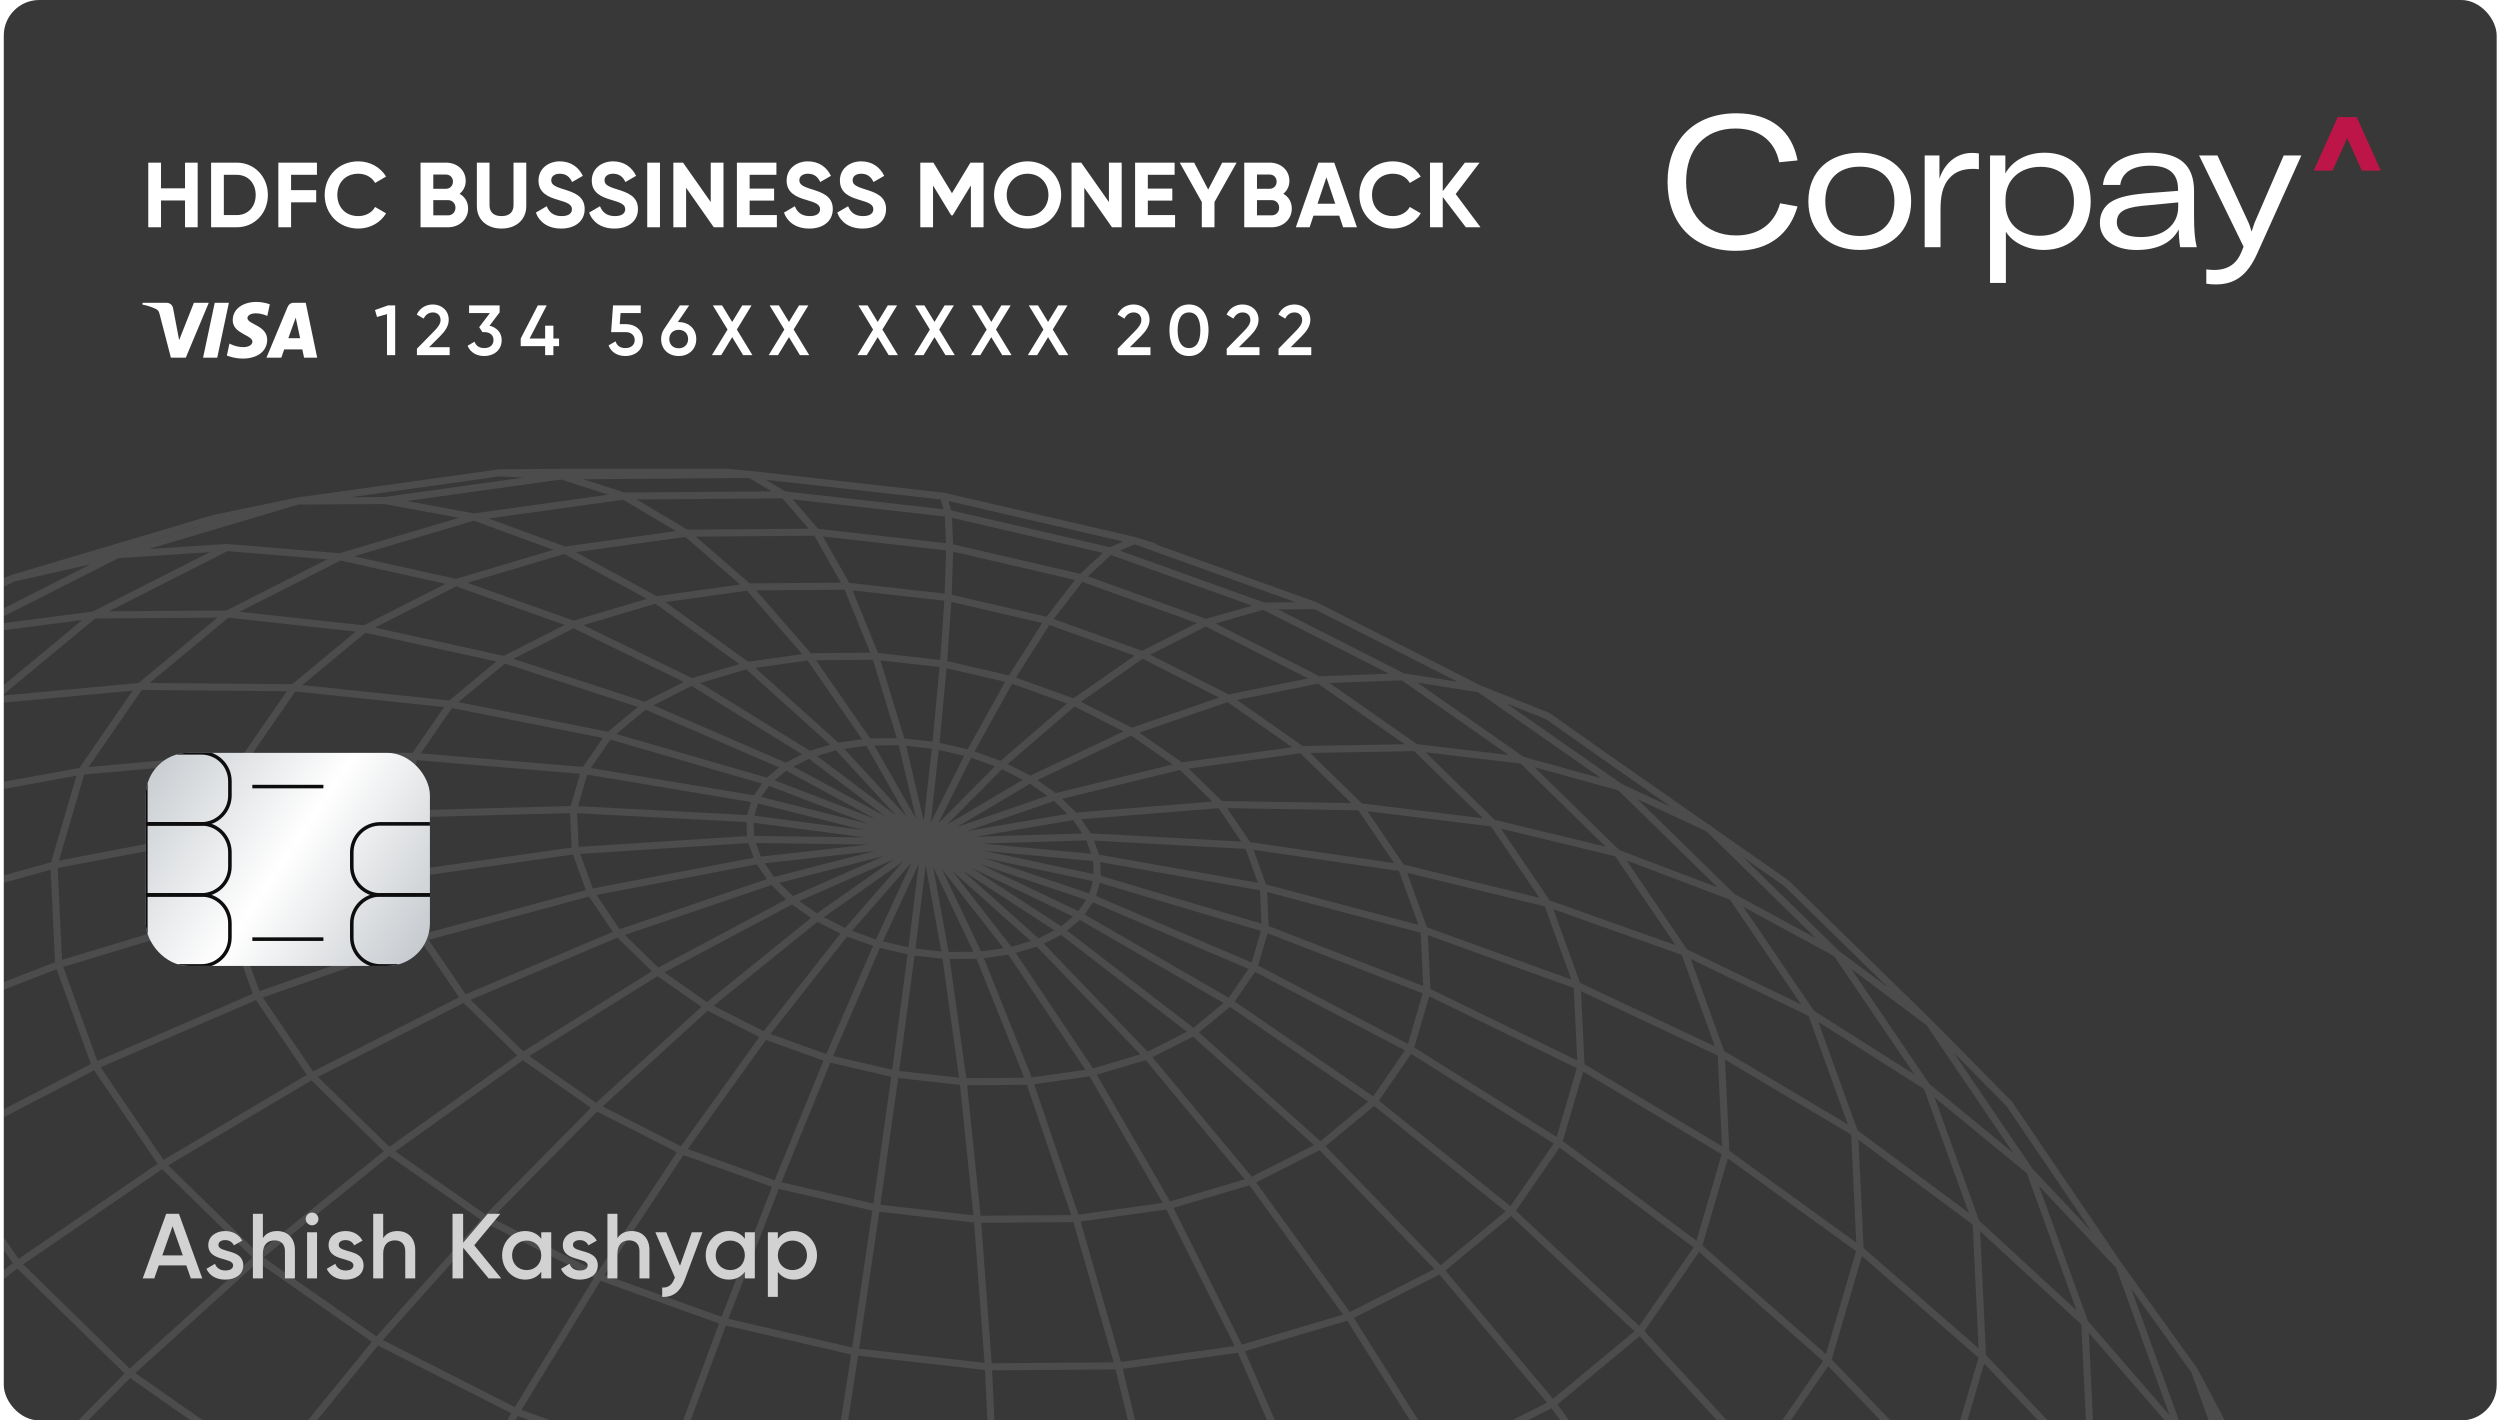 <svg width="352" height="200" viewBox="0 0 352 200" fill="none" xmlns="http://www.w3.org/2000/svg">
<g clip-path="url(#clip0_161_6843)">
<rect x="0.532" width="351" height="200" rx="5" fill="#393838"/>
<g clip-path="url(#clip1_161_6843)">
<path opacity="0.1" d="M154.381 120.781L153.305 117.821M154.381 120.781L177.877 124.938M154.381 120.781L130.244 118.524M154.381 120.781L154.515 123.693M153.305 117.821L175.74 119.044M153.305 117.821L151.338 114.924M153.305 117.821L130.244 118.524M177.877 124.938L175.74 119.044M177.877 124.938L200.514 130.948M177.877 124.938L178.148 130.732M175.74 119.044L197.338 122.179M175.74 119.044L171.832 113.276M200.514 130.948L197.338 122.179M200.514 130.948L200.921 139.569M200.514 130.948L222.072 138.755M197.338 122.179L191.52 113.598M197.338 122.179L217.885 127.199M222.072 138.755L217.885 127.199M222.072 138.755L242.34 148.296M222.072 138.755L222.609 150.128M217.885 127.199L237.183 134.054M217.885 127.199L210.205 115.888M242.34 148.296L237.183 134.054M242.34 148.296L261.127 159.462M242.34 148.296L243.001 162.293M237.183 134.054L255.049 142.68M237.183 134.054L227.722 120.121M261.127 159.462L255.049 142.68M261.127 159.462L278.242 172.154M261.127 159.462L261.907 175.966M255.049 142.68L271.306 152.988M255.049 142.68L243.894 126.259M278.242 172.154L271.306 152.988M278.242 172.154L293.543 186.252M278.242 172.154L279.137 190.996M271.306 152.988L285.798 164.89M271.306 152.988L258.58 134.241M293.543 186.252L285.798 164.89M293.543 186.252L306.852 201.614M293.543 186.252L294.527 207.259M285.798 164.89L298.399 178.264M285.798 164.89L271.616 143.991M306.852 201.614L298.399 178.264M306.852 201.614L318.068 218.091M306.852 201.614L307.94 224.575M298.399 178.264L308.973 192.978M298.399 178.264L282.893 155.415L271.616 143.991M318.068 218.091L308.973 192.978M318.068 218.091L327.07 235.531M318.068 218.091L319.236 242.793M308.973 192.978L317.414 208.896L323.659 225.862L333.766 253.774M333.766 253.774L338.106 272.621M333.766 253.774L327.07 235.531M333.766 253.774L335.061 281.209M271.616 143.991L258.58 134.241M271.616 143.991L251.521 124.352L240.779 116.847M258.58 134.241L243.894 126.259M258.58 134.241L240.779 116.847M243.894 126.259L227.722 120.121M243.894 126.259L228.11 110.83M227.722 120.121L210.205 115.888M227.722 120.121L214.326 107.031M191.52 113.598L171.832 113.276M191.52 113.598L183.269 105.536M191.52 113.598L210.205 115.888M210.205 115.888L199.331 105.26M171.832 113.276L151.338 114.924M171.832 113.276L166.289 107.858M151.338 114.924L130.244 118.524M151.338 114.924L148.554 112.201M130.244 118.524L148.554 112.201M130.244 118.524L145.063 109.758M130.244 118.524L136.493 106.076M130.244 118.524L140.985 107.691M130.244 118.524L131.751 104.975M130.244 118.524L126.944 104.433M130.244 118.524L122.257 104.469M130.244 118.524L117.867 105.082M130.244 118.524L110.642 107.924M130.244 118.524L113.949 106.248M130.244 118.524L108.09 110.042M130.244 118.524L106.379 112.524M130.244 118.524L105.575 115.273M130.244 118.524L106.785 121.146M130.244 118.524L105.709 118.186M130.244 118.524L108.752 124.043M130.244 118.524L111.536 126.766M130.244 118.524L115.027 129.209M130.244 118.524L119.105 131.276M130.244 118.524L123.597 132.892M130.244 118.524L128.339 133.992M130.244 118.524L133.146 134.534M130.244 118.524L137.833 134.499M130.244 118.524L142.223 133.885M130.244 118.524L146.141 132.72M130.244 118.524L149.448 131.044M130.244 118.524L151.999 128.925M130.244 118.524L153.711 126.443M130.244 118.524L154.515 123.693M148.554 112.201L166.289 107.858M148.554 112.201L145.063 109.758M166.289 107.858L183.269 105.536M166.289 107.858L159.323 102.999M183.269 105.536L199.331 105.26M183.269 105.536L172.916 98.304M199.331 105.26L214.326 107.031M199.331 105.26L185.684 95.725M214.326 107.031L228.11 110.83M214.326 107.031L197.514 95.285M228.11 110.83L240.274 116.494M228.11 110.83L208.296 96.987M240.779 116.847L240.549 116.622L240.274 116.494M240.779 116.847L240.274 116.494M240.274 116.494L226.303 106.733L217.919 100.817L208.296 96.987M208.296 96.987L197.514 95.285M208.296 96.987L185.206 85.263M197.514 95.285L185.684 95.725M197.514 95.285L177.926 85.337M185.684 95.725L172.916 98.304M185.684 95.725L169.778 87.65M172.916 98.304L159.323 102.999M172.916 98.304L160.845 92.178M159.323 102.999L145.063 109.758M159.323 102.999L151.219 98.88M145.063 109.758L140.985 107.691M140.985 107.691L136.493 106.076M140.985 107.691L151.219 98.88M151.219 98.88L160.845 92.178M151.219 98.88L142.279 95.665M160.845 92.178L169.778 87.65M160.845 92.178L147.542 87.394M169.778 87.65L177.926 85.337M169.778 87.65L152.231 81.343M177.926 85.337L185.206 85.263M177.926 85.337L156.307 77.569M185.206 85.263L159.737 76.106M159.737 76.106L156.307 77.569M159.737 76.106L132.856 69.873M159.737 76.106L162.477 76.972M156.307 77.569L152.231 81.343M156.307 77.569L133.51 72.277M152.231 81.343L147.542 87.394M152.231 81.343L133.719 77.048M147.542 87.394L142.279 95.665M147.542 87.394L133.492 84.138M136.493 106.076L142.279 95.665M136.493 106.076L131.751 104.975M142.279 95.665L132.836 93.477M131.751 104.975L132.836 93.477M131.751 104.975L126.944 104.433M132.836 93.477L133.492 84.138M132.836 93.477L123.273 92.396M133.492 84.138L133.719 77.048M133.492 84.138L119.256 82.531M133.719 77.048L133.51 72.277M133.719 77.048L114.951 74.931M133.51 72.277L132.856 69.873M133.51 72.277L110.393 69.669M132.856 69.873L105.613 66.797M105.613 66.797L110.393 69.669M105.613 66.797L79.035 67.002M105.613 66.797L100.666 66.344L70.322 66.576M110.393 69.669L114.951 74.931M110.393 69.669L87.839 69.843M114.951 74.931L119.256 82.531M114.951 74.931L96.647 75.071M119.256 82.531L123.273 92.396M119.256 82.531L105.373 82.638M126.944 104.433L122.257 104.469M126.944 104.433L123.273 92.396M123.273 92.396L113.938 92.468M122.257 104.469L113.938 92.468M122.257 104.469L117.867 105.082M113.938 92.468L105.373 82.638M113.938 92.468L105.207 93.687M105.373 82.638L96.647 75.071M105.373 82.638L92.377 84.453M96.647 75.071L87.839 69.843M96.647 75.071L79.513 77.464M87.839 69.843L79.035 67.002M87.839 69.843L66.73 72.791M79.035 67.002L70.322 66.576M79.035 67.002L54.163 70.475M70.322 66.576L41.92 70.543M41.92 70.543L54.163 70.475M41.92 70.543L16.538 78.094M41.92 70.543L30.127 72.992L1.836 81.407M54.163 70.475L66.73 72.791M66.73 72.791L79.513 77.464M66.73 72.791L47.876 78.4M79.513 77.464L92.377 84.453M79.513 77.464L64.204 82.018M92.377 84.453L105.207 93.687M92.377 84.453L80.762 87.908M105.207 93.687L117.867 105.082M105.207 93.687L97.398 96.01M117.867 105.082L113.949 106.248M113.949 106.248L97.398 96.01M113.949 106.248L110.642 107.924M97.398 96.01L80.762 87.908M97.398 96.01L90.829 99.343M80.762 87.908L64.204 82.018M80.762 87.908L70.985 92.868M64.204 82.018L47.876 78.4M64.204 82.018L51.309 88.559M47.876 78.4L31.933 77.088M47.876 78.4L31.997 86.455M16.538 78.094L1.836 81.407M16.538 78.094L31.933 77.088M16.538 78.094L-4.831 88.934M1.836 81.407L-12.029 86.996L-38.071 100.207M1.836 81.407L-21.986 93.491M-38.071 100.207L-21.986 93.491M-38.071 100.207L-58.239 116.922M-38.071 100.207L-52.95 109.019L-74.635 126.997M-21.986 93.491L-4.831 88.934M-21.986 93.491L-40.424 108.779M31.933 77.088L13.225 86.581M-4.831 88.934L13.225 86.581M-4.831 88.934L-21.379 102.651M13.225 86.581L31.997 86.455M13.225 86.581L-1.272 98.595M31.997 86.455L51.309 88.559M31.997 86.455L19.696 96.649M51.309 88.559L70.985 92.868M51.309 88.559L41.331 96.832M70.985 92.868L90.829 99.343M70.985 92.868L63.415 99.144M110.642 107.924L90.829 99.343M110.642 107.924L108.09 110.042M90.829 99.343L85.734 103.563M108.09 110.042L85.734 103.563M108.09 110.042L106.379 112.524M85.734 103.563L63.415 99.144M85.734 103.563L82.325 108.503M63.415 99.144L41.331 96.832M63.415 99.144L58.339 106.495M41.331 96.832L19.696 96.649M41.331 96.832L34.643 106.523M19.696 96.649L-1.272 98.595M19.696 96.649L11.466 108.585M-1.272 98.595L-21.379 102.651M-1.272 98.595L-10.979 112.664M-21.379 102.651L-40.424 108.779M-21.379 102.651L-32.461 118.715M-40.424 108.779L-58.239 116.922M-40.424 108.779L-52.784 126.686M-58.239 116.922L-74.635 126.997M-58.239 116.922L-71.745 136.496M-74.635 126.997L-89.46 138.91M-74.635 126.997L-89.165 148.052M-89.46 138.91L-102.581 152.547L-118.724 175.943M-89.46 138.91L-104.875 161.244M-118.724 175.943L-104.875 161.244M-118.724 175.943L-126.293 201.859M-118.724 175.943L-130.578 192.008M-104.875 161.244L-89.165 148.052M-104.875 161.244L-112.102 185.983M-89.165 148.052L-71.745 136.496M-89.165 148.052L-95.981 171.378M-71.745 136.496L-52.784 126.686M-71.745 136.496L-78.076 158.179M-52.784 126.686L-32.461 118.715M-52.784 126.686L-58.583 146.522M-32.461 118.715L-10.979 112.664M-32.461 118.715L-37.658 136.511M-10.979 112.664L11.466 108.585M-10.979 112.664L-15.53 128.247M11.466 108.585L34.643 106.523M11.466 108.585L7.6 121.809M34.643 106.523L58.339 106.495M34.643 106.523L31.505 117.258M58.339 106.495L82.325 108.503M58.339 106.495L55.967 114.638M106.379 112.524L82.325 108.503M106.379 112.524L105.575 115.273M82.325 108.503L80.733 113.974M105.575 115.273L80.733 113.974M105.575 115.273L105.709 118.186M80.733 113.974L55.967 114.638M80.733 113.974L81.003 119.769M55.967 114.638L31.505 117.258M55.967 114.638L56.373 123.259M31.505 117.258L7.6 121.809M31.505 117.258L32.04 128.625M7.6 121.809L-15.53 128.247M7.6 121.809L8.261 135.811M-15.53 128.247L-37.658 136.511M-15.53 128.247L-14.751 144.749M-37.658 136.511L-58.583 146.522M-37.658 136.511L-36.773 155.354M-58.583 146.522L-78.076 158.179M-58.583 146.522L-57.59 167.525M-78.076 158.179L-95.981 171.378M-78.076 158.179L-76.998 181.141M-95.981 171.378L-94.814 196.074M-95.981 171.378L-112.102 185.983M-112.102 185.983L-110.866 212.181M-112.102 185.983L-126.293 201.859M-126.293 201.859L-125.001 229.296M-126.293 201.859L-138.42 218.851M-130.578 192.008L-138.42 218.851M-130.578 192.008L-140.324 209.288M-138.42 218.851L-148.361 236.799M-138.42 218.851L-137.078 247.278M-140.324 209.288L-148.361 236.799M-140.324 209.288L-147.869 227.606L-153.138 246.795M-148.361 236.799L-156.024 255.519M-148.361 236.799L-146.988 265.925M-164.235 294.589L-164.707 314.547L-163.333 343.682M-164.235 294.589L-161.332 274.845M-164.235 294.589L-162.841 324.147M-163.333 343.682L-162.841 324.147M-163.333 343.682L-152.6 373.311M-163.333 343.682L-161.4 362.966M-161.332 274.845L-156.024 255.519M-161.332 274.845L-159.931 304.55M-162.841 324.147L-159.931 304.55M-162.841 324.147L-151.952 354.21M-156.024 255.519L-154.63 285.077M-159.931 304.55L-154.63 285.077M-159.931 304.55L-148.988 334.762M-154.63 285.077L-146.988 265.925M-154.63 285.077L-143.739 315.15M-146.988 265.925L-137.078 247.278M-146.988 265.925L-136.256 295.554M-125.001 229.296L-110.866 212.181M-125.001 229.296L-114.89 257.208M-125.001 229.296L-137.078 247.278M-137.078 247.278L-126.607 276.187M-110.866 212.181L-94.814 196.074M-110.866 212.181L-101.216 238.818M-94.814 196.074L-76.998 181.141M-94.814 196.074L-85.718 221.193M-57.59 167.525L-76.998 181.141M-57.59 167.525L-36.773 155.354M-57.59 167.525L-49.855 188.882M-76.998 181.141L-68.534 204.492M-36.773 155.354L-14.751 144.749M-36.773 155.354L-29.828 174.519M-14.751 144.749L8.261 135.811M-14.751 144.749L-8.672 161.533M8.261 135.811L32.04 128.625M8.261 135.811L13.418 150.052M32.04 128.625L56.373 123.259M32.04 128.625L36.229 140.186M56.373 123.259L81.003 119.769M56.373 123.259L59.55 132.029M81.003 119.769L105.709 118.186M81.003 119.769L83.141 125.663M105.709 118.186L106.785 121.146M106.785 121.146L83.141 125.663M106.785 121.146L108.752 124.043M83.141 125.663L59.55 132.029M83.141 125.663L87.049 131.43M59.55 132.029L36.229 140.186M59.55 132.029L65.367 140.611M36.229 140.186L13.418 150.052M36.229 140.186L43.909 151.498M13.418 150.052L-8.672 161.533M13.418 150.052L22.879 163.985M-8.672 161.533L-29.828 174.519M-8.672 161.533L2.472 177.953M-29.828 174.519L-49.855 188.882M-29.828 174.519L-17.101 193.27M-49.855 188.882L-68.534 204.492M-49.855 188.882L-35.663 209.789M-68.534 204.492L-85.718 221.193M-68.534 204.492L-53.028 227.342M-85.718 221.193L-69.032 245.775M-85.718 221.193L-101.216 238.818M-101.216 238.818L-83.522 264.889M-101.216 238.818L-114.89 257.208M-114.89 257.208L-96.353 284.524M-114.89 257.208L-126.607 276.187M-126.607 276.187L-107.408 304.469M-126.607 276.187L-136.256 295.554M-136.256 295.554L-116.577 324.551M-136.256 295.554L-143.739 315.15M-143.739 315.15L-123.772 344.564M-143.739 315.15L-148.988 334.762M-148.988 334.762L-151.952 354.21M-148.988 334.762L-128.926 364.315M-151.952 354.21L-152.6 373.311M-151.952 354.21L-131.986 383.624M-152.6 373.311L-150.929 391.875M-152.6 373.311L-132.923 402.298M-161.4 362.966L-150.929 391.875M-161.4 362.966L-157.063 381.813L-150.363 400.045L-147.107 409.033M-150.929 391.875L-147.107 409.033M-150.929 391.875L-131.73 420.156M-147.107 409.033L-146.746 410.029M-147.107 409.033L-146.953 409.725L-146.746 410.029M-146.746 410.029L-140.711 426.691M-146.746 410.029L-128.418 437.032M-140.711 426.691L-132.264 442.608L-115.582 467.18M-140.711 426.691L-123.017 452.762M-115.582 467.18L-123.017 452.762M-115.582 467.18L-91.958 490.273M-115.582 467.18L-106.182 480.171L-94.909 491.595L-74.817 511.237L-49.594 528.849M-123.017 452.762L-128.418 437.032M-123.017 452.762L-97.96 477.247M-128.418 437.032L-131.73 420.156M-128.418 437.032L-102.167 462.69M-131.73 420.156L-132.923 402.298M-131.73 420.156L-104.541 446.732M-132.923 402.298L-131.986 383.624M-132.923 402.298L-105.056 429.539M-131.986 383.624L-128.926 364.315M-131.986 383.624L-103.708 411.267M-123.772 344.564L-116.577 324.551M-123.772 344.564L-95.498 372.196M-123.772 344.564L-128.926 364.315M-128.926 364.315L-100.513 392.088M-116.577 324.551L-107.408 304.469M-116.577 324.551L-88.709 351.791M-107.408 304.469L-96.353 284.524M-107.408 304.469L-80.219 331.045M-96.353 284.524L-83.522 264.889M-96.353 284.524L-70.104 310.182M-83.522 264.889L-69.032 245.775M-83.522 264.889L-58.459 289.382M-69.032 245.775L-53.028 227.342M-69.032 245.775L-45.408 268.857M-53.028 227.342L-35.663 209.789M-53.028 227.342L-31.067 248.811M-35.663 209.789L-17.101 193.27M-35.663 209.789L-15.569 229.42M2.472 177.953L22.879 163.985M2.472 177.953L18.256 193.381M2.472 177.953L-17.101 193.27M-17.101 193.27L0.92 210.887M22.879 163.985L43.909 151.498M22.879 163.985L36.265 177.075M43.909 151.498L65.367 140.611M43.909 151.498L54.783 162.125M65.367 140.611L87.049 131.43M65.367 140.611L73.618 148.672M108.752 124.043L87.049 131.43M108.752 124.043L111.536 126.766M87.049 131.43L92.591 136.849M111.536 126.766L92.591 136.849M111.536 126.766L115.027 129.209M92.591 136.849L73.618 148.672M92.591 136.849L99.558 141.708M73.618 148.672L54.783 162.125M73.618 148.672L83.972 155.905M54.783 162.125L36.265 177.075M54.783 162.125L68.429 171.659M36.265 177.075L18.256 193.381M36.265 177.075L53.088 188.825M18.256 193.381L38.081 207.231M18.256 193.381L0.92 210.887M0.92 210.887L23.552 226.7M0.92 210.887L-15.569 229.42M-15.569 229.42L9.649 247.043M-15.569 229.42L-31.067 248.811M-31.067 248.811L-3.487 268.071M-31.067 248.811L-45.408 268.857M-45.408 268.857L-15.751 289.575M-45.408 268.857L-58.459 289.382M-58.459 289.382L-27.005 311.357M-58.459 289.382L-70.104 310.182M-70.104 310.182L-37.145 333.198M-70.104 310.182L-80.219 331.045M-80.219 331.045L-46.085 354.89M-80.219 331.045L-88.709 351.791M-88.709 351.791L-53.719 376.224M-88.709 351.791L-95.498 372.196M-95.498 372.196L-59.997 396.991M-95.498 372.196L-100.513 392.088M-100.513 392.088L-103.708 411.267M-100.513 392.088L-64.841 417.006M-103.708 411.267L-105.056 429.539M-103.708 411.267L-68.208 436.061M-105.056 429.539L-104.541 446.732M-105.056 429.539L-70.07 453.973M-104.541 446.732L-102.167 462.69M-104.541 446.732L-70.405 470.577M-102.167 462.69L-97.96 477.247M-102.167 462.69L-69.213 485.706M-97.96 477.247L-91.958 490.273M-97.96 477.247L-66.501 499.221M-91.958 490.273L-84.217 501.64L-56.643 520.902M-91.958 490.273L-62.297 510.99M-49.594 528.849L-56.643 520.902M-49.594 528.849L-20.212 543.777M-49.594 528.849L-41.216 534.765L-14.854 548.152M-56.643 520.902L-62.297 510.99M-56.643 520.902L-24.522 537.211M-62.297 510.99L-66.501 499.221M-62.297 510.99L-27.739 528.535M-66.501 499.221L-69.213 485.706M-66.501 499.221L-29.845 517.832M-69.213 485.706L-70.405 470.577M-69.213 485.706L-30.817 505.209M-70.405 470.577L-70.07 453.973M-70.405 470.577L-30.636 490.77M-68.208 436.061L-70.07 453.973M-68.208 436.061L-64.841 417.006M-68.208 436.061L-26.852 457.059M-70.07 453.973L-29.309 474.666M-64.841 417.006L-59.997 396.991M-64.841 417.006L-23.282 438.11M-59.997 396.991L-53.719 376.224M-59.997 396.991L-18.642 417.998M-53.719 376.224L-46.085 354.89M-53.719 376.224L-12.97 396.92M-46.085 354.89L-37.145 333.198M-46.085 354.89L-6.313 375.082M-37.145 333.198L-27.005 311.357M-37.145 333.198L1.243 352.693M-27.005 311.357L-15.751 289.575M-27.005 311.357L9.652 329.968M-15.751 289.575L-3.487 268.071M-15.751 289.575L18.811 307.119M-3.487 268.071L9.649 247.043M-3.487 268.071L28.637 284.381M9.649 247.043L23.552 226.7M9.649 247.043L39.035 261.961M23.552 226.7L38.081 207.231M23.552 226.7L49.922 240.086M38.081 207.231L53.088 188.825M38.081 207.231L61.161 218.952M53.088 188.825L68.429 171.659M53.088 188.825L72.675 198.774M68.429 171.659L83.972 155.905M68.429 171.659L84.336 179.737M83.972 155.905L99.558 141.708M83.972 155.905L96.033 162.032M115.027 129.209L119.105 131.276M115.027 129.209L99.558 141.708M99.558 141.708L107.662 145.826M119.105 131.276L107.662 145.826M119.105 131.276L123.597 132.892M107.662 145.826L96.033 162.032M107.662 145.826L116.611 149.039M96.033 162.032L109.345 166.813M96.033 162.032L84.336 179.737M84.336 179.737L72.675 198.774M84.336 179.737L101.884 186.047M72.675 198.774L61.161 218.952M72.675 198.774L94.285 206.54M61.161 218.952L86.639 228.105M61.161 218.952L49.922 240.086M49.922 240.086L79.003 250.541M49.922 240.086L39.035 261.961M39.035 261.961L71.459 273.613M39.035 261.961L28.637 284.381M28.637 284.381L64.074 297.119M28.637 284.381L18.811 307.119M18.811 307.119L56.928 320.824M18.811 307.119L9.652 329.968M9.652 329.968L50.084 344.496M9.652 329.968L1.243 352.693M1.243 352.693L43.604 367.915M1.243 352.693L-6.313 375.082M-6.313 375.082L-12.97 396.92M-6.313 375.082L37.561 390.856M-12.97 396.92L-18.642 417.998M-12.97 396.92L32.006 413.082M-18.642 417.998L-23.282 438.11M-18.642 417.998L26.99 434.403M-23.282 438.11L-26.852 457.059M-23.282 438.11L22.563 454.59M-26.852 457.059L-29.309 474.666M-26.852 457.059L18.779 473.463M-29.309 474.666L-30.636 490.77M-29.309 474.666L15.658 490.83M-30.636 490.77L-30.817 505.209M-30.636 490.77L13.238 506.544M-30.817 505.209L-29.845 517.832M-30.817 505.209L11.543 520.432M-29.845 517.832L-27.739 528.535M-29.845 517.832L10.589 532.37M-27.739 528.535L-24.522 537.211M-27.739 528.535L10.379 542.239M-24.522 537.211L-20.212 543.777M-24.522 537.211L10.925 549.948M-20.212 543.777L-14.854 548.152M-20.212 543.777L12.213 555.429M-14.854 548.152L14.239 558.615M14.239 558.615L12.213 555.429M14.239 558.615L16.966 559.472L43.85 565.715M12.213 555.429L10.925 549.948M12.213 555.429L46.421 563.359M10.925 549.948L10.379 542.239M10.925 549.948L48.314 558.621M10.379 542.239L10.589 532.37M10.379 542.239L50.603 551.569M10.589 532.37L11.543 520.432M10.589 532.37L53.25 542.26M11.543 520.432L13.238 506.544M11.543 520.432L56.238 530.796M13.238 506.544L15.658 490.83M13.238 506.544L59.529 517.285M15.658 490.83L18.779 473.463M15.658 490.83L63.106 501.839M18.779 473.463L22.563 454.59M18.779 473.463L66.924 484.626M26.99 434.403L31.916 413.466M26.99 434.403L26.905 434.788M22.563 454.59L26.905 434.788M22.563 454.59L70.939 465.814M32.006 413.082L37.466 391.239M32.006 413.082L31.916 413.466M43.604 367.915L50.084 344.496M43.604 367.915L43.503 368.296M37.561 390.856L43.503 368.296M37.561 390.856L37.466 391.239M50.084 344.496L56.928 320.824M50.084 344.496L92.747 354.396M56.928 320.824L64.074 297.119M56.928 320.824L97.152 330.154M64.074 297.119L71.459 273.613M64.074 297.119L101.474 305.8M71.459 273.613L79.003 250.541M71.459 273.613L105.67 281.552M79.003 250.541L86.639 228.105M79.003 250.541L109.689 257.657M86.639 228.105L94.285 206.54M86.639 228.105L113.511 234.34M94.285 206.54L101.884 186.047M94.285 206.54L117.09 211.826M109.345 166.813L116.611 149.039M109.345 166.813L123.386 170.074M109.345 166.813L101.884 186.047M101.884 186.047L120.394 190.332M116.611 149.039L123.597 132.892M116.611 149.039L126.045 151.23M123.597 132.892L128.339 133.992M128.339 133.992L126.045 151.23M128.339 133.992L133.146 134.534M126.045 151.23L123.386 170.074M126.045 151.23L135.617 152.309M123.386 170.074L137.622 171.677M123.386 170.074L120.394 190.332M120.394 190.332L117.09 211.826M120.394 190.332L139.162 192.45M117.09 211.826L113.511 234.34M117.09 211.826L140.218 214.436M113.511 234.34L140.765 237.419M113.511 234.34L109.689 257.657M109.689 257.657L140.805 261.172M109.689 257.657L105.67 281.552M105.67 281.552L105.619 281.844M101.474 305.8L101.423 306.089M101.474 305.8L105.619 281.844M97.152 330.154L97.1 330.442M97.152 330.154L101.423 306.089M92.747 354.396L92.694 354.684M92.747 354.396L97.1 330.442M42.68 368.105L43.503 368.296M43.503 368.296L87.377 378.479L88.246 378.577M36.638 391.047L37.466 391.239M37.466 391.239L82.928 401.787M31.083 413.272L31.916 413.466M31.916 413.466L78.521 424.283L79.396 424.381M26.066 434.593L26.905 434.788M26.905 434.788L74.211 445.756L75.075 445.853M70.939 465.814L66.924 484.626M70.939 465.814L75.075 445.853M70.939 465.814L119.987 471.341M66.924 484.626L63.106 501.839M66.924 484.626L115.732 490.143M63.106 501.839L59.529 517.285M63.106 501.839L111.212 507.272M59.529 517.285L56.238 530.796M59.529 517.285L106.463 522.573M56.238 530.796L53.25 542.26M56.238 530.796L101.549 535.912M53.25 542.26L50.603 551.569M53.25 542.26L96.508 547.144M50.603 551.569L48.314 558.621M50.603 551.569L91.381 556.17M48.314 558.621L46.421 563.359M48.314 558.621L86.226 562.9M46.421 563.359L44.925 565.731L76.038 569.237M46.421 563.359L81.102 567.27M76.038 569.237L81.102 567.27M76.038 569.237L106.383 569.01M86.226 562.9L91.381 556.17M86.226 562.9L123.201 562.627M86.226 562.9L81.102 567.27M91.381 556.17L96.508 547.144M91.381 556.17L131.149 555.868M96.508 547.144L101.549 535.912M96.508 547.144L138.684 546.822M101.549 535.912L106.463 522.573M101.549 535.912L145.736 535.573M106.463 522.573L111.212 507.272M106.463 522.573L152.236 522.224M111.212 507.272L115.732 490.143M111.212 507.272L158.123 506.907M115.732 490.143L119.987 471.341M115.732 490.143L163.325 489.766M75.075 445.853L123.017 451.263M75.075 445.853L75.134 445.565L79.396 424.381M119.987 471.341L123.94 451.073M119.987 471.341L167.821 470.975M79.396 424.381L126.625 429.707M79.396 424.381L79.454 424.09L83.852 401.597M83.852 401.597L88.246 378.577M83.852 401.597L130.786 406.885M88.246 378.577L132.686 383.586L133.587 383.579M88.246 378.577L88.3 378.289L92.694 354.684M130.786 406.885L133.587 383.579M130.786 406.885L176.559 406.536M130.786 406.885L127.548 429.516M91.824 354.586L92.694 354.684M92.694 354.684L135.082 359.47L135.978 359.463M96.229 330.344L97.1 330.442M97.1 330.442L137.007 334.945L137.916 334.938M100.551 305.99L101.423 306.089M101.423 306.089L138.464 310.269L139.376 310.262M104.737 281.744L105.619 281.844M105.619 281.844L139.427 285.654L140.334 285.647M140.805 261.172L140.765 237.419M140.805 261.172L171.147 260.936M140.805 261.172L140.341 285.466L140.334 285.647M140.765 237.419L140.218 214.436M140.765 237.419L167.332 237.216M139.162 192.45L140.218 214.436M139.162 192.45L137.622 171.677M139.162 192.45L157.466 192.312M140.218 214.436L162.763 214.267M137.622 171.677L135.617 152.309M137.622 171.677L151.506 171.575M135.617 152.309L133.146 134.534M135.617 152.309L144.943 152.243M133.146 134.534L137.833 134.499M137.833 134.499L144.943 152.243M137.833 134.499L142.223 133.885M144.943 152.243L151.506 171.575M144.943 152.243L153.683 151.018M151.506 171.575L164.511 169.759M151.506 171.575L157.466 192.312M157.466 192.312L162.763 214.267M157.466 192.312L174.601 189.923M162.763 214.267L167.332 237.216M162.763 214.267L183.863 211.32M167.332 237.216L192.213 233.738M167.332 237.216L171.147 260.936M171.147 260.936L199.56 256.968M171.147 260.936L174.163 285.207M140.334 285.647L173.239 285.397M140.334 285.647L139.387 310.078L139.376 310.262M139.376 310.262L175.437 309.986M139.376 310.262L137.93 334.755L137.916 334.938M137.916 334.938L176.775 334.643M137.916 334.938L135.996 359.282L135.978 359.463M135.978 359.463L177.258 359.148M135.978 359.463L133.609 383.396L133.587 383.579M133.587 383.579L176.875 383.256M176.559 406.536L219.404 400.548M176.559 406.536L174.462 429.161M176.559 406.536L177.798 383.066M127.548 429.516L174.462 429.161M127.548 429.516L123.94 451.073M174.462 429.161L171.545 450.704M174.462 429.161L218.377 423.022M123.94 451.073L171.545 450.704M171.545 450.704L216.099 444.483M171.545 450.704L167.821 470.975M167.821 470.975L212.597 464.727M167.821 470.975L163.325 489.766M163.325 489.766L158.123 506.907M163.325 489.766L207.888 483.543M158.123 506.907L152.236 522.224M158.123 506.907L202.03 500.779M152.236 522.224L145.736 535.573M152.236 522.224L195.083 516.245M145.736 535.573L138.684 546.822M145.736 535.573L187.106 529.799M138.684 546.822L131.149 555.868M138.684 546.822L178.172 541.307M131.149 555.868L123.201 562.627M131.149 555.868L168.379 550.669M123.201 562.627L114.924 567.012M123.201 562.627L157.816 557.788M81.102 567.27L114.924 567.012M106.383 569.01L114.924 567.012M106.383 569.01L134.786 565.044L146.579 562.594M114.924 567.012L146.579 562.594M146.579 562.594L157.816 557.788M146.579 562.594L174.868 554.176L188.734 548.589M157.816 557.788L168.379 550.669M157.816 557.788L188.734 548.589M168.379 550.669L178.172 541.307M168.379 550.669L201.644 540.769M178.172 541.307L187.106 529.799M178.172 541.307L213.458 530.811M187.106 529.799L195.083 516.245M187.106 529.799L224.065 518.8M195.083 516.245L202.03 500.779M195.083 516.245L233.36 504.855M202.03 500.779L207.888 483.543M202.03 500.779L241.271 489.102M212.597 464.727L216.099 444.483M212.597 464.727L252.595 452.825M212.597 464.727L207.888 483.543M207.888 483.543L247.702 471.708M216.099 444.483L218.377 423.022M216.099 444.483L255.91 432.638M218.377 423.022L219.404 400.548M218.377 423.022L257.61 411.356M219.404 400.548L219.166 377.282M219.404 400.548L257.683 389.168M177.798 383.066L178.181 358.958M177.798 383.066L219.166 377.282M178.181 358.958L217.669 353.442M178.181 358.958L177.698 334.452M217.669 353.442L214.929 329.253M217.669 353.442L252.955 342.947M217.669 353.442L219.166 377.282M219.166 377.282L256.127 366.293M177.698 334.452L214.929 329.253M177.698 334.452L176.36 309.796M214.929 329.253L210.975 304.957M214.929 329.253L248.195 319.363M176.36 309.796L210.975 304.957M176.36 309.796L174.163 285.207M210.975 304.957L205.827 280.788M210.975 304.957L241.893 295.759M174.163 285.207L205.827 280.788M205.827 280.788L199.56 256.968M205.827 280.788L234.116 272.369M199.56 256.968L192.213 233.738M199.56 256.968L224.932 249.418M192.213 233.738L183.863 211.32M192.213 233.738L214.433 227.125M174.601 189.923L183.863 211.32M174.601 189.923L164.511 169.759M174.601 189.923L189.911 185.37M183.863 211.32L202.725 205.707M164.511 169.759L153.683 151.018M164.511 169.759L176.117 166.306M153.683 151.018L142.223 133.885M153.683 151.018L161.482 148.697M142.223 133.885L146.141 132.72M146.141 132.72L161.482 148.697M146.141 132.72L149.448 131.044M161.482 148.697L176.117 166.306M161.482 148.697L168.05 145.359M176.117 166.306L185.903 161.342M176.117 166.306L189.911 185.37M189.911 185.37L202.725 205.707M189.911 185.37L202.804 178.823M202.725 205.707L214.433 227.125M202.725 205.707L218.604 197.651M214.433 227.125L233.152 217.631M214.433 227.125L224.932 249.418M224.932 249.418L246.3 238.574M224.932 249.418L234.116 272.369M234.116 272.369L257.939 260.285M234.116 272.369L241.893 295.759M241.893 295.759L267.936 282.552M241.893 295.759L248.195 319.363M248.195 319.363L276.203 305.146M248.195 319.363L252.955 342.947M252.955 342.947L282.662 327.874M252.955 342.947L256.127 366.293M256.127 366.293L287.254 350.5M256.127 366.293L257.683 389.168M257.683 389.168L289.925 372.808M257.683 389.168L257.61 411.356M257.61 411.356L255.91 432.638M257.61 411.356L290.661 394.591M255.91 432.638L252.595 452.825M255.91 432.638L289.439 415.637M252.595 452.825L247.702 471.708M252.595 452.825L286.283 435.73M247.702 471.708L241.271 489.102M247.702 471.708L281.228 454.697M241.271 489.102L233.36 504.855M241.271 489.102L274.313 472.34M233.36 504.855L224.065 518.8M233.36 504.855L265.602 488.496M224.065 518.8L213.458 530.811M224.065 518.8L255.185 503.019M213.458 530.811L201.644 540.769M213.458 530.811L241.992 516.333M201.644 540.769L188.734 548.589M201.644 540.769L229.654 526.561M188.734 548.589L214.784 535.372L229.654 526.561M229.654 526.561L241.992 516.333M241.992 516.333L243.165 515.738M241.992 516.333L244.811 513.997M243.165 515.738L244.811 513.997M243.165 515.738L266.173 496.666L279.286 483.037M255.185 503.019L265.602 488.496M255.185 503.019L279.286 483.037M255.185 503.019L244.811 513.997M265.602 488.496L274.313 472.34M265.602 488.496L290.56 467.811M274.313 472.34L281.228 454.697M274.313 472.34L299.89 451.14M281.228 454.697L286.283 435.73M281.228 454.697L307.187 433.181M286.283 435.73L289.439 415.637M286.283 435.73L312.369 414.109M289.439 415.637L290.661 394.591M289.439 415.637L315.397 394.12M289.925 372.808L287.254 350.5M289.925 372.808L314.883 352.123M289.925 372.808L290.661 394.591M290.661 394.591L316.236 373.382M287.254 350.5L282.662 327.874M287.254 350.5L311.346 330.52M282.662 327.874L276.203 305.146M282.662 327.874L305.661 308.804M276.203 305.146L267.936 282.552M276.203 305.146L297.889 287.17M267.936 282.552L257.939 260.285M267.936 282.552L288.094 265.834M257.939 260.285L246.3 238.574M257.939 260.285L276.378 245.002M246.3 238.574L233.152 217.631M246.3 238.574L262.849 224.862M233.152 217.631L218.604 197.651M233.152 217.631L247.64 205.624M218.604 197.651L202.804 178.823M218.604 197.651L230.895 187.457M185.903 161.342L168.05 145.359M185.903 161.342L193.474 155.068M185.903 161.342L202.804 178.823M202.804 178.823L212.783 170.554M168.05 145.359L149.448 131.044M168.05 145.359L173.147 141.144M149.448 131.044L151.999 128.925M151.999 128.925L173.147 141.144M151.999 128.925L153.711 126.443M173.147 141.144L193.474 155.068M173.147 141.144L176.556 136.204M193.474 155.068L198.548 147.71M193.474 155.068L212.783 170.554M212.783 170.554L230.895 187.457M212.783 170.554L219.47 160.859M230.895 187.457L247.64 205.624M230.895 187.457L239.137 175.526M247.64 205.624L262.849 224.862M247.64 205.624L257.347 191.555M262.849 224.862L273.94 208.791M262.849 224.862L276.378 245.002M276.378 245.002L288.094 265.834M276.378 245.002L288.737 227.092M288.094 265.834L301.608 246.256M288.094 265.834L297.889 287.17M297.889 287.17L312.42 266.122M297.889 287.17L305.661 308.804M305.661 308.804L311.346 330.52M305.661 308.804L321.079 286.471M311.346 330.52L314.883 352.123M311.346 330.52L327.488 307.126M314.883 352.123L316.236 373.382M314.883 352.123L331.606 327.885M316.236 373.382L315.397 394.12M316.236 373.382L333.373 348.552M315.397 394.12L312.369 414.109M315.397 394.12L332.785 368.921M312.369 414.109L307.187 433.181M312.369 414.109L329.842 388.792L332.785 368.921M307.187 433.181L299.89 451.14M307.187 433.181L324.575 407.981M299.89 451.14L290.56 467.811M299.89 451.14L317.034 426.298M290.56 467.811L279.286 483.037M290.56 467.811L307.283 443.572L317.034 426.298M244.811 513.997L251.339 508.585M317.034 426.298L324.575 407.981M324.575 407.981L332.728 380.059L338.036 360.733L340.938 340.999M332.785 368.921L333.373 348.552M332.785 368.921L340.938 340.999M333.373 348.552L331.606 327.885M333.373 348.552L341.41 321.031M331.606 327.885L327.488 307.126M331.606 327.885L339.447 301.049M327.488 307.126L321.079 286.471M327.488 307.126L335.061 281.209M312.42 266.122L301.608 246.256M312.42 266.122L319.236 242.793M312.42 266.122L321.079 286.471M321.079 286.471L328.299 261.729M301.608 246.256L288.737 227.092M301.608 246.256L307.94 224.575M273.94 208.791L257.347 191.555M273.94 208.791L279.137 190.996M273.94 208.791L288.737 227.092M288.737 227.092L294.527 207.259M257.347 191.555L239.137 175.526M257.347 191.555L261.907 175.966M239.137 175.526L219.47 160.859M239.137 175.526L243.001 162.293M198.548 147.71L176.556 136.204M198.548 147.71L200.921 139.569M198.548 147.71L219.47 160.859M219.47 160.859L222.609 150.128M176.556 136.204L153.711 126.443M176.556 136.204L178.148 130.732M153.711 126.443L154.515 123.693M154.515 123.693L178.148 130.732M178.148 130.732L200.921 139.569M200.921 139.569L222.609 150.128M222.609 150.128L243.001 162.293M243.001 162.293L261.907 175.966M261.907 175.966L279.137 190.996M279.137 190.996L294.527 207.259M294.527 207.259L307.94 224.575M307.94 224.575L319.236 242.793M319.236 242.793L328.299 261.729M328.299 261.729L335.061 281.209M328.299 261.729L327.07 235.531M335.061 281.209L339.447 301.049M339.447 301.049L338.106 272.621M341.41 321.031L340.938 340.999M341.41 321.031L340.044 291.904L338.106 272.621" stroke="white" stroke-linecap="round" stroke-linejoin="round"/>
</g>
<path d="M26.051 22.9V26.514H22.671V22.9H20.877V32H22.671V28.23H26.051V32H27.832V22.9H26.051ZM33.336 22.9H29.722V32H33.336C35.845 32 37.717 30.011 37.717 27.45C37.717 24.889 35.845 22.9 33.336 22.9ZM33.336 30.284H31.516V24.616H33.336C34.909 24.616 36.001 25.773 36.001 27.45C36.001 29.127 34.909 30.284 33.336 30.284ZM44.624 24.616V22.9H39.19V32H40.984V28.49H44.52V26.774H40.984V24.616H44.624ZM50.447 32.182C52.124 32.182 53.593 31.337 54.36 30.037L52.813 29.14C52.384 29.933 51.487 30.427 50.447 30.427C48.666 30.427 47.496 29.192 47.496 27.45C47.496 25.695 48.666 24.46 50.447 24.46C51.487 24.46 52.371 24.954 52.813 25.76L54.36 24.863C53.58 23.563 52.111 22.718 50.447 22.718C47.691 22.718 45.715 24.785 45.715 27.45C45.715 30.102 47.691 32.182 50.447 32.182ZM64.713 27.281C65.246 26.852 65.571 26.241 65.571 25.461C65.571 23.94 64.336 22.9 62.802 22.9H59.214V32H63.075C64.648 32 65.909 30.921 65.909 29.361C65.909 28.412 65.441 27.697 64.713 27.281ZM62.802 24.577C63.374 24.577 63.777 25.006 63.777 25.578C63.777 26.15 63.361 26.579 62.802 26.579H61.008V24.577H62.802ZM63.075 30.323H61.008V28.178H63.075C63.686 28.178 64.128 28.633 64.128 29.244C64.128 29.868 63.686 30.323 63.075 30.323ZM70.614 32.182C72.616 32.182 74.098 30.986 74.098 29.023V22.9H72.304V28.88C72.304 29.764 71.836 30.427 70.614 30.427C69.392 30.427 68.924 29.764 68.924 28.88V22.9H67.143V29.023C67.143 30.986 68.625 32.182 70.614 32.182ZM79.021 32.182C80.958 32.182 82.323 31.142 82.323 29.439C82.323 27.58 80.789 27.099 79.346 26.644C77.968 26.228 77.617 25.929 77.617 25.37C77.617 24.85 78.059 24.46 78.813 24.46C79.736 24.46 80.23 24.941 80.555 25.63L82.063 24.759C81.452 23.485 80.308 22.718 78.813 22.718C77.253 22.718 75.823 23.706 75.823 25.422C75.823 27.151 77.175 27.736 78.566 28.139C79.918 28.529 80.529 28.789 80.529 29.465C80.529 29.972 80.152 30.427 79.073 30.427C77.942 30.427 77.305 29.881 76.98 29.036L75.446 29.933C75.94 31.285 77.162 32.182 79.021 32.182ZM86.521 32.182C88.458 32.182 89.823 31.142 89.823 29.439C89.823 27.58 88.289 27.099 86.846 26.644C85.468 26.228 85.117 25.929 85.117 25.37C85.117 24.85 85.559 24.46 86.313 24.46C87.236 24.46 87.73 24.941 88.055 25.63L89.563 24.759C88.952 23.485 87.808 22.718 86.313 22.718C84.753 22.718 83.323 23.706 83.323 25.422C83.323 27.151 84.675 27.736 86.066 28.139C87.418 28.529 88.029 28.789 88.029 29.465C88.029 29.972 87.652 30.427 86.573 30.427C85.442 30.427 84.805 29.881 84.48 29.036L82.946 29.933C83.44 31.285 84.662 32.182 86.521 32.182ZM91.13 22.9V32H92.924V22.9H91.13ZM100.073 22.9V28.451L96.173 22.9H94.808V32H96.602V26.436L100.502 32H101.867V22.9H100.073ZM105.549 30.284V28.243H108.994V26.553H105.549V24.616H109.319V22.9H103.755V32H109.384V30.284H105.549ZM113.956 32.182C115.893 32.182 117.258 31.142 117.258 29.439C117.258 27.58 115.724 27.099 114.281 26.644C112.903 26.228 112.552 25.929 112.552 25.37C112.552 24.85 112.994 24.46 113.748 24.46C114.671 24.46 115.165 24.941 115.49 25.63L116.998 24.759C116.387 23.485 115.243 22.718 113.748 22.718C112.188 22.718 110.758 23.706 110.758 25.422C110.758 27.151 112.11 27.736 113.501 28.139C114.853 28.529 115.464 28.789 115.464 29.465C115.464 29.972 115.087 30.427 114.008 30.427C112.877 30.427 112.24 29.881 111.915 29.036L110.381 29.933C110.875 31.285 112.097 32.182 113.956 32.182ZM121.456 32.182C123.393 32.182 124.758 31.142 124.758 29.439C124.758 27.58 123.224 27.099 121.781 26.644C120.403 26.228 120.052 25.929 120.052 25.37C120.052 24.85 120.494 24.46 121.248 24.46C122.171 24.46 122.665 24.941 122.99 25.63L124.498 24.759C123.887 23.485 122.743 22.718 121.248 22.718C119.688 22.718 118.258 23.706 118.258 25.422C118.258 27.151 119.61 27.736 121.001 28.139C122.353 28.529 122.964 28.789 122.964 29.465C122.964 29.972 122.587 30.427 121.508 30.427C120.377 30.427 119.74 29.881 119.415 29.036L117.881 29.933C118.375 31.285 119.597 32.182 121.456 32.182ZM138.483 22.9H136.637L134.037 27.203L131.424 22.9H129.578V32H131.372V26.111L133.933 30.323H134.141L136.702 26.098V32H138.483V22.9ZM144.681 32.182C147.307 32.182 149.413 30.102 149.413 27.45C149.413 24.785 147.307 22.718 144.681 22.718C142.055 22.718 139.962 24.785 139.962 27.45C139.962 30.102 142.055 32.182 144.681 32.182ZM144.681 30.427C143.03 30.427 141.743 29.192 141.743 27.45C141.743 25.695 143.03 24.46 144.681 24.46C146.332 24.46 147.619 25.695 147.619 27.45C147.619 29.192 146.332 30.427 144.681 30.427ZM156.139 22.9V28.451L152.239 22.9H150.874V32H152.668V26.436L156.568 32H157.933V22.9H156.139ZM161.615 30.284V28.243H165.06V26.553H161.615V24.616H165.385V22.9H159.821V32H165.45V30.284H161.615ZM174.117 22.9H172.089L170.113 26.696L168.137 22.9H166.109L169.216 28.451V32H170.997V28.451L174.117 22.9ZM180.688 27.281C181.221 26.852 181.546 26.241 181.546 25.461C181.546 23.94 180.311 22.9 178.777 22.9H175.189V32H179.05C180.623 32 181.884 30.921 181.884 29.361C181.884 28.412 181.416 27.697 180.688 27.281ZM178.777 24.577C179.349 24.577 179.752 25.006 179.752 25.578C179.752 26.15 179.336 26.579 178.777 26.579H176.983V24.577H178.777ZM179.05 30.323H176.983V28.178H179.05C179.661 28.178 180.103 28.633 180.103 29.244C180.103 29.868 179.661 30.323 179.05 30.323ZM189.11 32H191.06L187.862 22.9H185.639L182.454 32H184.391L184.937 30.362H188.564L189.11 32ZM185.509 28.685L186.757 24.967L188.005 28.685H185.509ZM196.13 32.182C197.807 32.182 199.276 31.337 200.043 30.037L198.496 29.14C198.067 29.933 197.17 30.427 196.13 30.427C194.349 30.427 193.179 29.192 193.179 27.45C193.179 25.695 194.349 24.46 196.13 24.46C197.17 24.46 198.054 24.954 198.496 25.76L200.043 24.863C199.263 23.563 197.794 22.718 196.13 22.718C193.374 22.718 191.398 24.785 191.398 27.45C191.398 30.102 193.374 32.182 196.13 32.182ZM208.456 32L204.959 27.32L208.326 22.9H206.259L203.139 26.917V22.9H201.345V32H203.139V27.736L206.389 32H208.456Z" fill="white"/>
<g clip-path="url(#clip2_161_6843)">
<path d="M36.076 42.512C34.329 42.512 32.767 43.418 32.767 45.091C32.767 47.011 35.537 47.143 35.537 48.108C35.537 48.514 35.072 48.877 34.277 48.877C33.149 48.877 32.306 48.369 32.306 48.369L31.945 50.058C31.945 50.058 32.916 50.487 34.206 50.487C36.117 50.487 37.62 49.537 37.62 47.834C37.62 45.806 34.839 45.678 34.839 44.783C34.839 44.465 35.221 44.116 36.013 44.116C36.907 44.116 37.636 44.485 37.636 44.485L37.989 42.854C37.989 42.854 37.196 42.512 36.076 42.512ZM20.086 42.635L20.044 42.881C20.044 42.881 20.779 43.016 21.442 43.284C22.294 43.592 22.355 43.771 22.498 44.328L24.063 50.36H26.161L29.393 42.635H27.3L25.223 47.887L24.376 43.435C24.298 42.925 23.905 42.635 23.423 42.635H20.086ZM30.234 42.635L28.593 50.36H30.588L32.224 42.635H30.234ZM41.365 42.635C40.884 42.635 40.629 42.892 40.442 43.343L37.518 50.36H39.611L40.016 49.191H42.566L42.812 50.36H44.659L43.048 42.635H41.365ZM41.638 44.722L42.258 47.621H40.596L41.638 44.722Z" fill="white"/>
</g>
<path d="M54.641 43L52.801 43.65L53.081 44.63L54.491 44.23V50H55.641V43H54.641ZM58.702 50H63.312V48.89H60.412L61.992 47.31C62.662 46.63 63.182 45.9 63.182 45.03C63.182 43.64 62.092 42.87 60.942 42.87C60.012 42.87 59.132 43.33 58.682 44.29L59.652 44.86C59.922 44.3 60.372 43.99 60.952 43.99C61.552 43.99 62.032 44.37 62.032 45.07C62.032 45.6 61.642 46.11 61.142 46.61L58.702 49.1V50ZM68.927 45.86L70.347 43.98V43H66.047V44.08H68.977L67.467 46.07L67.927 46.76H68.187C68.977 46.76 69.487 47.18 69.487 47.88C69.487 48.58 68.977 49.01 68.187 49.01C67.487 49.01 67.017 48.7 66.817 48.11L65.837 48.68C66.227 49.66 67.157 50.13 68.187 50.13C69.477 50.13 70.637 49.35 70.637 47.88C70.637 46.79 69.887 46.09 68.927 45.86ZM78.715 47.67H77.915V45.85H76.755V47.67H74.565L76.975 43H75.725L73.315 47.67V48.74H76.755V50H77.915V48.74H78.715V47.67ZM88.136 45.64H87.256L87.376 44.08H90.216V43H86.316L86.046 46.76H88.086C88.846 46.76 89.366 47.18 89.366 47.88C89.366 48.58 88.846 49.01 88.066 49.01C87.336 49.01 86.856 48.68 86.676 48.06L85.686 48.63C86.056 49.64 87.006 50.13 88.066 50.13C89.356 50.13 90.516 49.35 90.516 47.88C90.516 46.42 89.406 45.64 88.136 45.64ZM95.565 45.35H95.435L97.035 43H95.725L93.505 46.33C93.235 46.72 93.085 47.2 93.085 47.74C93.085 49.15 94.105 50.13 95.565 50.13C97.015 50.13 98.035 49.15 98.035 47.74C98.035 46.33 97.015 45.35 95.565 45.35ZM95.565 49.04C94.795 49.04 94.235 48.54 94.235 47.74C94.235 46.94 94.795 46.44 95.565 46.44C96.325 46.44 96.885 46.94 96.885 47.74C96.885 48.53 96.325 49.04 95.565 49.04ZM105.939 50L103.749 46.4L105.819 43H104.509L103.089 45.33L101.669 43H100.369L102.439 46.4L100.239 50H101.549L103.089 47.47L104.629 50H105.939ZM113.935 50L111.745 46.4L113.815 43H112.505L111.085 45.33L109.665 43H108.365L110.435 46.4L108.235 50H109.545L111.085 47.47L112.625 50H113.935ZM126.431 50L124.241 46.4L126.311 43H125.001L123.581 45.33L122.161 43H120.861L122.931 46.4L120.731 50H122.041L123.581 47.47L125.121 50H126.431ZM134.427 50L132.237 46.4L134.307 43H132.997L131.577 45.33L130.157 43H128.857L130.927 46.4L128.727 50H130.037L131.577 47.47L133.117 50H134.427ZM142.423 50L140.233 46.4L142.303 43H140.993L139.573 45.33L138.153 43H136.853L138.923 46.4L136.723 50H138.033L139.573 47.47L141.113 50H142.423ZM150.419 50L148.229 46.4L150.299 43H148.989L147.569 45.33L146.149 43H144.849L146.919 46.4L144.719 50H146.029L147.569 47.47L149.109 50H150.419ZM157.375 50H161.985V48.89H159.085L160.665 47.31C161.335 46.63 161.855 45.9 161.855 45.03C161.855 43.64 160.765 42.87 159.615 42.87C158.685 42.87 157.805 43.33 157.355 44.29L158.325 44.86C158.595 44.3 159.045 43.99 159.625 43.99C160.225 43.99 160.705 44.37 160.705 45.07C160.705 45.6 160.315 46.11 159.815 46.61L157.375 49.1V50ZM167.411 50.13C169.171 50.13 170.161 48.66 170.161 46.5C170.161 44.34 169.171 42.87 167.411 42.87C165.651 42.87 164.661 44.34 164.661 46.5C164.661 48.66 165.651 50.13 167.411 50.13ZM167.411 49.01C166.381 49.01 165.811 48.11 165.811 46.5C165.811 44.89 166.381 43.99 167.411 43.99C168.451 43.99 169.011 44.89 169.011 46.5C169.011 48.11 168.451 49.01 167.411 49.01ZM172.723 50H177.333V48.89H174.433L176.013 47.31C176.683 46.63 177.203 45.9 177.203 45.03C177.203 43.64 176.113 42.87 174.963 42.87C174.033 42.87 173.153 43.33 172.703 44.29L173.673 44.86C173.943 44.3 174.393 43.99 174.973 43.99C175.573 43.99 176.053 44.37 176.053 45.07C176.053 45.6 175.663 46.11 175.163 46.61L172.723 49.1V50ZM180.016 50H184.626V48.89H181.726L183.306 47.31C183.976 46.63 184.496 45.9 184.496 45.03C184.496 43.64 183.406 42.87 182.256 42.87C181.326 42.87 180.446 43.33 179.996 44.29L180.966 44.86C181.236 44.3 181.686 43.99 182.266 43.99C182.866 43.99 183.346 44.37 183.346 45.07C183.346 45.6 182.956 46.11 182.456 46.61L180.016 49.1V50Z" fill="white"/>
<g clip-path="url(#clip3_161_6843)">
<path d="M234.792 25.61C234.792 19.877 238.415 15.951 244.476 15.951C249.419 15.951 252.336 18.509 253.095 22.589L250.51 22.846C249.925 19.903 247.771 18.094 244.349 18.094C239.988 18.094 237.403 21.039 237.403 25.585C237.403 29.975 240.014 33.152 244.425 33.152C247.671 33.152 249.851 31.499 250.636 28.627L253.091 29.067C252.027 32.811 249.234 35.316 244.37 35.316C238.138 35.321 234.792 31.189 234.792 25.61ZM254.617 28.349C254.617 24.165 257.532 21.503 261.864 21.503C266.196 21.503 269.09 24.165 269.09 28.349C269.09 32.533 266.203 35.194 261.867 35.194C257.532 35.194 254.617 32.533 254.617 28.349ZM266.736 28.349C266.736 25.223 264.86 23.467 261.867 23.467C258.875 23.467 257 25.223 257 28.349C257 31.474 258.876 33.23 261.867 33.23C264.858 33.23 266.736 31.473 266.736 28.349ZM277.663 21.529C277.986 21.528 278.308 21.554 278.626 21.607V23.829C278.365 23.797 278.102 23.779 277.839 23.776C276.243 23.776 275.254 24.242 274.543 25.017C273.403 26.208 273.225 27.883 273.225 29.562V34.801H270.995V21.892H273.073V25.172C273.732 23.08 275.406 21.529 277.663 21.529ZM280.198 21.887H282.353V24.423C283.392 22.563 285.446 21.501 287.905 21.501C291.785 21.501 294.37 24.213 294.37 28.371C294.37 32.455 291.632 35.194 287.778 35.194C285.344 35.194 283.265 34.057 282.428 32.611V39.837H280.198V21.887ZM292.013 28.369C292.013 25.322 290.237 23.487 287.322 23.487C284.407 23.487 282.378 25.294 282.378 28.058V28.653C282.378 31.417 284.28 33.199 287.17 33.199C290.161 33.204 292.013 31.395 292.013 28.374V28.369ZM295.663 31.365C295.663 30.125 296.22 29.067 297.235 28.421C298.17 27.852 299.39 27.469 301.95 27.23L306.666 26.873V26.635C306.666 24.388 305.322 23.33 302.737 23.33C300.282 23.33 298.756 24.282 298.529 26.041H296.094C296.372 23.338 298.907 21.501 302.737 21.501C306.894 21.501 308.922 23.235 308.922 26.902V30.312C308.922 32.508 309.024 33.646 309.303 34.806H306.965C306.84 33.978 306.773 33.142 306.763 32.305C305.799 34.165 303.797 35.199 300.802 35.199C297.691 35.194 295.663 33.72 295.663 31.369V31.365ZM306.691 29.144V28.499L301.548 28.989C298.937 29.274 298.05 29.942 298.05 31.313C298.05 32.63 299.266 33.379 301.422 33.379C304.537 33.384 306.691 31.731 306.691 29.149V29.144ZM310.646 39.94V37.932C311.008 37.981 311.372 38.007 311.737 38.01C313.74 38.01 314.957 37.106 315.616 35.427L315.894 34.729L309.633 21.892H312.218L316.605 31.369C316.769 31.763 316.905 32.169 317.01 32.584H317.035C317.137 32.274 317.269 31.861 317.44 31.369L321.545 21.892H324.03L317.844 35.632C316.402 38.885 314.576 40.048 311.961 40.048C311.521 40.05 311.081 40.015 310.646 39.945V39.94Z" fill="white"/>
<path d="M335.211 24.02H332.554L330.491 19.436L328.428 24.02H325.771L329.162 16.484H331.819L335.211 24.02Z" fill="#BE1549"/>
</g>
<path d="M26.87 180H28.482L25.193 170.9H23.399L20.097 180H21.722L22.359 178.167H26.233L26.87 180ZM22.853 176.763L24.296 172.655L25.739 176.763H22.853ZM30.754 175.294C30.754 174.826 31.196 174.605 31.703 174.605C32.236 174.605 32.691 174.839 32.925 175.346L34.108 174.683C33.653 173.825 32.769 173.331 31.703 173.331C30.377 173.331 29.324 174.098 29.324 175.32C29.324 177.647 32.821 176.997 32.821 178.154C32.821 178.674 32.34 178.882 31.716 178.882C31.001 178.882 30.481 178.531 30.273 177.946L29.064 178.648C29.48 179.584 30.416 180.169 31.716 180.169C33.12 180.169 34.251 179.467 34.251 178.167C34.251 175.762 30.754 176.477 30.754 175.294ZM39.028 173.331C38.144 173.331 37.442 173.656 37.013 174.332V170.9H35.609V180H37.013V176.516C37.013 175.19 37.741 174.644 38.664 174.644C39.548 174.644 40.12 175.164 40.12 176.152V180H41.524V176.009C41.524 174.319 40.484 173.331 39.028 173.331ZM43.938 172.525C44.432 172.525 44.835 172.109 44.835 171.628C44.835 171.134 44.432 170.731 43.938 170.731C43.444 170.731 43.041 171.134 43.041 171.628C43.041 172.109 43.444 172.525 43.938 172.525ZM43.236 180H44.64V173.5H43.236V180ZM47.693 175.294C47.693 174.826 48.135 174.605 48.642 174.605C49.175 174.605 49.63 174.839 49.864 175.346L51.047 174.683C50.592 173.825 49.708 173.331 48.642 173.331C47.316 173.331 46.263 174.098 46.263 175.32C46.263 177.647 49.76 176.997 49.76 178.154C49.76 178.674 49.279 178.882 48.655 178.882C47.94 178.882 47.42 178.531 47.212 177.946L46.003 178.648C46.419 179.584 47.355 180.169 48.655 180.169C50.059 180.169 51.19 179.467 51.19 178.167C51.19 175.762 47.693 176.477 47.693 175.294ZM55.967 173.331C55.083 173.331 54.381 173.656 53.952 174.332V170.9H52.548V180H53.952V176.516C53.952 175.19 54.68 174.644 55.603 174.644C56.487 174.644 57.059 175.164 57.059 176.152V180H58.463V176.009C58.463 174.319 57.423 173.331 55.967 173.331ZM70.58 180L66.771 175.333L70.45 170.9H68.669L65.211 174.982V170.9H63.716V180H65.211V175.671L68.799 180H70.58ZM76.209 173.5V174.423C75.715 173.747 74.948 173.331 73.934 173.331C72.166 173.331 70.697 174.813 70.697 176.75C70.697 178.674 72.166 180.169 73.934 180.169C74.948 180.169 75.715 179.753 76.209 179.064V180H77.613V173.5H76.209ZM74.155 178.83C72.985 178.83 72.101 177.959 72.101 176.75C72.101 175.541 72.985 174.67 74.155 174.67C75.325 174.67 76.209 175.541 76.209 176.75C76.209 177.959 75.325 178.83 74.155 178.83ZM80.672 175.294C80.672 174.826 81.115 174.605 81.621 174.605C82.154 174.605 82.609 174.839 82.844 175.346L84.026 174.683C83.572 173.825 82.688 173.331 81.621 173.331C80.296 173.331 79.243 174.098 79.243 175.32C79.243 177.647 82.74 176.997 82.74 178.154C82.74 178.674 82.258 178.882 81.635 178.882C80.919 178.882 80.4 178.531 80.192 177.946L78.983 178.648C79.398 179.584 80.335 180.169 81.635 180.169C83.038 180.169 84.169 179.467 84.169 178.167C84.169 175.762 80.672 176.477 80.672 175.294ZM88.947 173.331C88.062 173.331 87.361 173.656 86.931 174.332V170.9H85.528V180H86.931V176.516C86.931 175.19 87.659 174.644 88.582 174.644C89.466 174.644 90.038 175.164 90.038 176.152V180H91.442V176.009C91.442 174.319 90.403 173.331 88.947 173.331ZM97.408 173.5L95.744 178.219L93.807 173.5H92.273L95.029 179.883L94.964 180.013C94.639 180.871 94.145 181.339 93.235 181.287V182.6C94.73 182.691 95.796 181.859 96.407 180.208L98.903 173.5H97.408ZM104.875 173.5V174.423C104.381 173.747 103.614 173.331 102.6 173.331C100.832 173.331 99.363 174.813 99.363 176.75C99.363 178.674 100.832 180.169 102.6 180.169C103.614 180.169 104.381 179.753 104.875 179.064V180H106.279V173.5H104.875ZM102.821 178.83C101.651 178.83 100.767 177.959 100.767 176.75C100.767 175.541 101.651 174.67 102.821 174.67C103.991 174.67 104.875 175.541 104.875 176.75C104.875 177.959 103.991 178.83 102.821 178.83ZM111.795 173.331C110.781 173.331 110.014 173.747 109.52 174.436V173.5H108.116V182.6H109.52V179.077C110.014 179.753 110.781 180.169 111.795 180.169C113.563 180.169 115.032 178.687 115.032 176.75C115.032 174.826 113.563 173.331 111.795 173.331ZM111.574 178.83C110.404 178.83 109.52 177.959 109.52 176.75C109.52 175.541 110.404 174.67 111.574 174.67C112.744 174.67 113.628 175.541 113.628 176.75C113.628 177.959 112.744 178.83 111.574 178.83Z" fill="#D2D2D2"/>
<g filter="url(#filter0_ii_161_6843)">
<g clip-path="url(#clip4_161_6843)">
<rect x="20.532" y="106" width="40" height="30" rx="6" fill="url(#paint0_linear_161_6843)"/>
<path d="M20.532 106H28.372C30.582 106 32.372 107.791 32.372 110V112C32.372 114.209 30.582 116 28.372 116H20.532V106Z" stroke="#0D0D0D" stroke-width="0.5"/>
<path d="M20.532 116H28.372C30.582 116 32.372 117.791 32.372 120V122C32.372 124.209 30.582 126 28.372 126H20.532V116Z" stroke="#0D0D0D" stroke-width="0.5"/>
<path d="M20.532 126H28.372C30.582 126 32.372 127.791 32.372 130V132C32.372 134.209 30.582 136 28.372 136H20.532V126Z" stroke="#0D0D0D" stroke-width="0.5"/>
<path d="M61.373 136L53.532 136C51.323 136 49.532 134.209 49.532 132L49.532 130C49.532 127.791 51.323 126 53.532 126L61.373 126L61.373 136Z" stroke="#0D0D0D" stroke-width="0.5"/>
<path d="M61.373 126L53.532 126C51.323 126 49.532 124.209 49.532 122L49.532 120C49.532 117.791 51.323 116 53.532 116L61.373 116L61.373 126Z" stroke="#0D0D0D" stroke-width="0.5"/>
<line x1="35.529" y1="110.75" x2="45.534" y2="110.75" stroke="#0D0D0D" stroke-width="0.5"/>
<line x1="35.529" y1="132.229" x2="45.534" y2="132.229" stroke="#0D0D0D" stroke-width="0.5"/>
</g>
</g>
</g>
<defs>
<filter id="filter0_ii_161_6843" x="20.532" y="106" width="40" height="30" filterUnits="userSpaceOnUse" color-interpolation-filters="sRGB">
<feFlood flood-opacity="0" result="BackgroundImageFix"/>
<feBlend mode="normal" in="SourceGraphic" in2="BackgroundImageFix" result="shape"/>
<feColorMatrix in="SourceAlpha" type="matrix" values="0 0 0 0 0 0 0 0 0 0 0 0 0 0 0 0 0 0 127 0" result="hardAlpha"/>
<feOffset dx="0.5" dy="0.5"/>
<feComposite in2="hardAlpha" operator="arithmetic" k2="-1" k3="1"/>
<feColorMatrix type="matrix" values="0 0 0 0 0.161 0 0 0 0 0.149 0 0 0 0 0.153 0 0 0 1 0"/>
<feBlend mode="normal" in2="shape" result="effect1_innerShadow_161_6843"/>
<feColorMatrix in="SourceAlpha" type="matrix" values="0 0 0 0 0 0 0 0 0 0 0 0 0 0 0 0 0 0 127 0" result="hardAlpha"/>
<feOffset dx="-0.5" dy="-0.5"/>
<feComposite in2="hardAlpha" operator="arithmetic" k2="-1" k3="1"/>
<feColorMatrix type="matrix" values="0 0 0 0 0.161 0 0 0 0 0.149 0 0 0 0 0.153 0 0 0 0.44 0"/>
<feBlend mode="normal" in2="effect1_innerShadow_161_6843" result="effect2_innerShadow_161_6843"/>
</filter>
<linearGradient id="paint0_linear_161_6843" x1="21.036" y1="109.109" x2="58.761" y2="134.259" gradientUnits="userSpaceOnUse">
<stop stop-color="#CACED2"/>
<stop offset="0.495" stop-color="white"/>
<stop offset="1" stop-color="#C7CBCF"/>
</linearGradient>
<clipPath id="clip0_161_6843">
<rect x="0.532" width="351" height="200" rx="5" fill="white"/>
</clipPath>
<clipPath id="clip1_161_6843">
<rect width="317" height="134" fill="white" transform="translate(0.532 66)"/>
</clipPath>
<clipPath id="clip2_161_6843">
<rect width="24.639" height="8" fill="white" transform="translate(20.032 42.5)"/>
</clipPath>
<clipPath id="clip3_161_6843">
<rect width="102" height="26" fill="white" transform="translate(234 15)"/>
</clipPath>
<clipPath id="clip4_161_6843">
<rect x="20.532" y="106" width="40" height="30" rx="6" fill="white"/>
</clipPath>
</defs>
</svg>
